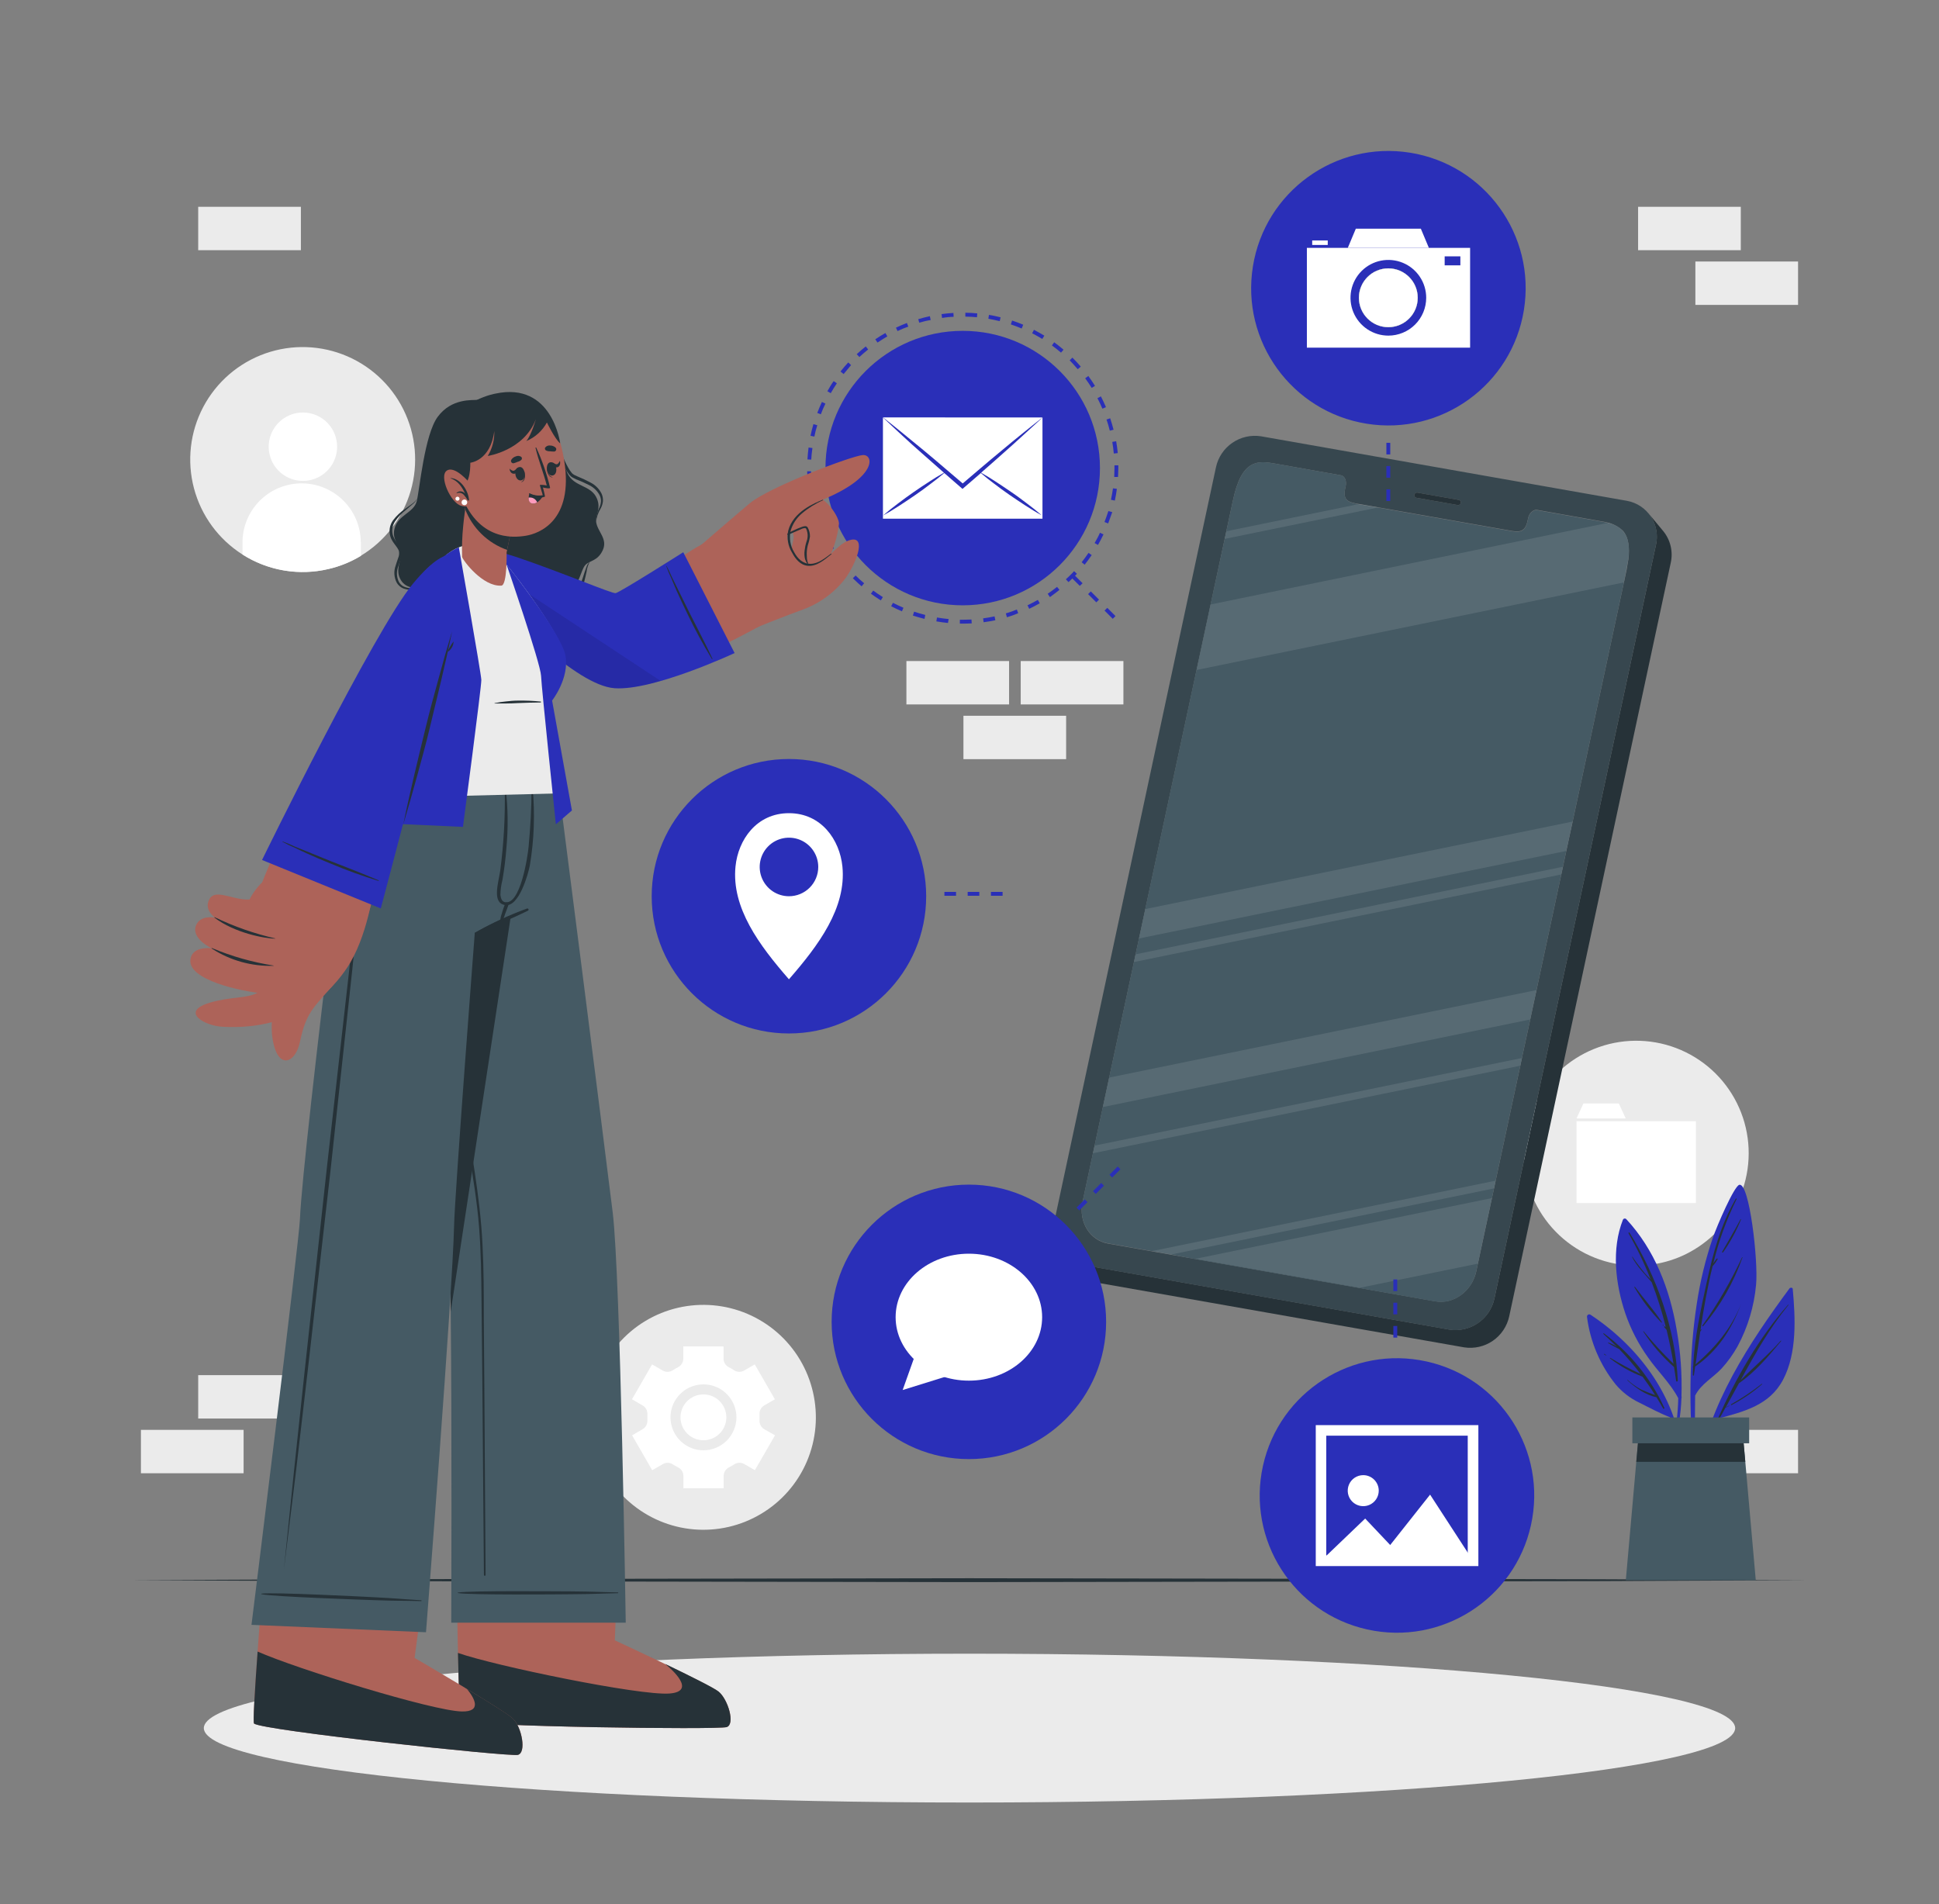<svg width="280" height="275" viewBox="0 0 280 275" fill="none" xmlns="http://www.w3.org/2000/svg">
<rect x="0" y="0" width="280" height="275" fill="#808080" stroke="none"/>
<path d="M43.45 198.587H28.621V204.853H43.45V198.587Z" fill="#EBEBEB"/>
<path d="M35.178 206.488H20.35V212.755H35.178V206.488Z" fill="#EBEBEB"/>
<path d="M162.225 95.463H147.396V101.729H162.225V95.463Z" fill="#EBEBEB"/>
<path d="M153.954 103.364H139.125V109.631H153.954V103.364Z" fill="#EBEBEB"/>
<path d="M145.717 95.463H130.889V101.729H145.717V95.463Z" fill="#EBEBEB"/>
<path d="M259.649 206.488H244.82V212.755H259.649V206.488Z" fill="#EBEBEB"/>
<path d="M251.378 29.864H236.549V36.131H251.378V29.864Z" fill="#EBEBEB"/>
<path d="M259.649 37.766H244.82V44.032H259.649V37.766Z" fill="#EBEBEB"/>
<path d="M43.45 29.864H28.621V36.131H43.45V29.864Z" fill="#EBEBEB"/>
<path d="M52.079 80.276C50.623 81.158 49.035 81.801 47.375 82.18C43.394 83.103 39.211 82.49 35.661 80.465C32.111 78.44 29.456 75.151 28.224 71.254C26.992 67.357 27.275 63.139 29.016 59.442C30.756 55.744 33.827 52.839 37.616 51.306C41.404 49.772 45.631 49.724 49.454 51.169C53.276 52.615 56.413 55.449 58.239 59.105C60.064 62.762 60.444 66.972 59.302 70.896C58.16 74.82 55.581 78.169 52.079 80.276Z" fill="#EBEBEB"/>
<path d="M48.679 64.573C48.666 65.549 48.365 66.5 47.812 67.306C47.259 68.111 46.48 68.734 45.573 69.097C44.666 69.46 43.672 69.545 42.716 69.342C41.76 69.14 40.886 68.659 40.204 67.959C39.522 67.26 39.063 66.374 38.884 65.414C38.705 64.453 38.816 63.462 39.201 62.564C39.586 61.666 40.228 60.903 41.047 60.37C41.866 59.837 42.824 59.56 43.801 59.572C44.45 59.579 45.091 59.714 45.688 59.97C46.284 60.225 46.824 60.596 47.278 61.06C47.731 61.525 48.087 62.074 48.328 62.677C48.569 63.279 48.688 63.924 48.679 64.573Z" fill="white"/>
<path d="M52.118 78.243V80.275C50.662 81.158 49.074 81.801 47.414 82.179C45.313 82.676 43.134 82.746 41.005 82.385C38.876 82.025 36.842 81.24 35.022 80.079V78.047C35.099 75.816 36.046 73.705 37.661 72.164C39.275 70.624 41.428 69.776 43.66 69.803C45.891 69.83 48.024 70.73 49.6 72.309C51.177 73.889 52.073 76.022 52.096 78.254L52.118 78.243Z" fill="white"/>
<path d="M244.646 180.454C243.188 181.336 241.598 181.979 239.936 182.358C235.955 183.278 231.772 182.663 228.224 180.636C224.675 178.609 222.022 175.319 220.792 171.422C219.562 167.525 219.847 163.307 221.589 159.611C223.332 155.914 226.403 153.01 230.192 151.479C233.981 149.947 238.208 149.9 242.03 151.347C245.851 152.794 248.987 155.629 250.811 159.286C252.636 162.943 253.014 167.153 251.871 171.076C250.728 175 248.148 178.348 244.646 180.454Z" fill="#EBEBEB"/>
<path d="M244.893 161.912H227.656V173.734H244.893V161.912Z" fill="white"/>
<path d="M233.766 159.354H228.653L227.656 161.521H234.763L233.766 159.354Z" fill="white"/>
<path d="M109.949 218.59C107.01 220.36 103.586 221.154 100.168 220.858C96.75 220.562 93.513 219.19 90.923 216.941C88.332 214.692 86.52 211.68 85.748 208.337C84.975 204.994 85.28 201.493 86.621 198.334C87.961 195.176 90.267 192.523 93.208 190.757C96.149 188.99 99.574 188.2 102.992 188.501C106.41 188.801 109.645 190.176 112.233 192.429C114.82 194.682 116.628 197.696 117.397 201.04C118.17 204.377 117.865 207.873 116.527 211.026C115.189 214.179 112.886 216.827 109.949 218.59Z" fill="#EBEBEB"/>
<path d="M110.352 206.388C110.132 206.257 109.953 206.068 109.833 205.842C109.714 205.616 109.659 205.361 109.675 205.106C109.675 204.966 109.675 204.82 109.675 204.68C109.675 204.54 109.675 204.389 109.675 204.249C109.658 203.993 109.713 203.738 109.833 203.512C109.952 203.286 110.132 203.097 110.352 202.966L111.898 202.076L108.991 197.036L107.446 197.926C107.223 198.053 106.969 198.116 106.713 198.107C106.457 198.098 106.209 198.018 105.995 197.876C105.755 197.718 105.507 197.574 105.251 197.445C105.022 197.33 104.829 197.154 104.694 196.936C104.559 196.719 104.486 196.469 104.483 196.213V194.438H98.671V196.213C98.669 196.468 98.597 196.718 98.463 196.936C98.329 197.153 98.137 197.329 97.909 197.445C97.651 197.574 97.4 197.718 97.159 197.876C96.945 198.018 96.697 198.098 96.441 198.107C96.184 198.116 95.931 198.053 95.708 197.926L94.162 197.036L91.262 202.076L92.813 202.972C93.032 203.102 93.21 203.29 93.329 203.516C93.447 203.741 93.501 203.995 93.485 204.249C93.485 204.389 93.485 204.534 93.485 204.68C93.485 204.826 93.485 204.966 93.485 205.106C93.501 205.361 93.446 205.616 93.327 205.842C93.207 206.068 93.028 206.257 92.807 206.388L91.278 207.278L94.179 212.318L95.725 211.428C95.947 211.301 96.199 211.238 96.454 211.247C96.71 211.256 96.957 211.336 97.17 211.478C97.413 211.636 97.666 211.78 97.926 211.91C98.154 212.025 98.346 212.201 98.48 212.418C98.614 212.636 98.686 212.886 98.687 213.141V214.917H104.5V213.136C104.503 212.88 104.575 212.63 104.711 212.412C104.846 212.195 105.039 212.019 105.267 211.904C105.525 211.774 105.776 211.63 106.018 211.473C106.231 211.331 106.48 211.251 106.736 211.242C106.992 211.233 107.245 211.296 107.468 211.422L109.008 212.313L111.915 207.273L110.352 206.388ZM101.583 209.44C100.641 209.44 99.721 209.161 98.938 208.638C98.155 208.115 97.545 207.371 97.185 206.501C96.825 205.632 96.73 204.675 96.914 203.751C97.098 202.828 97.551 201.98 98.217 201.314C98.882 200.648 99.731 200.195 100.654 200.011C101.577 199.828 102.534 199.922 103.404 200.282C104.274 200.643 105.017 201.253 105.54 202.035C106.063 202.818 106.343 203.738 106.343 204.68C106.341 205.942 105.839 207.152 104.947 208.044C104.054 208.936 102.844 209.438 101.583 209.44Z" fill="white"/>
<path d="M104.887 204.68C104.887 205.334 104.693 205.974 104.329 206.518C103.965 207.063 103.448 207.487 102.844 207.737C102.239 207.988 101.574 208.053 100.932 207.926C100.29 207.798 99.7 207.483 99.237 207.02C98.774 206.557 98.459 205.967 98.331 205.325C98.204 204.683 98.269 204.018 98.519 203.413C98.77 202.808 99.194 202.292 99.739 201.928C100.283 201.564 100.923 201.37 101.577 201.37C102.455 201.37 103.297 201.719 103.917 202.339C104.538 202.96 104.887 203.802 104.887 204.68Z" fill="white"/>
<path d="M140 260.304C201.064 260.304 250.566 255.493 250.566 249.558C250.566 243.623 201.064 238.812 140 238.812C78.936 238.812 29.434 243.623 29.434 249.558C29.434 255.493 78.936 260.304 140 260.304Z" fill="#EBEBEB"/>
<path d="M18.916 228.195L49.184 228.061L79.458 228.01L139.999 227.915L200.541 228.01L230.814 228.061L261.082 228.195L230.814 228.335L200.541 228.38L139.999 228.475L79.458 228.38L49.184 228.335L18.916 228.195Z" fill="#263238"/>
<path d="M258.424 186.043C252.662 193.844 246.664 202.899 245.191 212.688C245.191 212.834 245.415 212.884 245.449 212.733C246.11 210.062 246.962 207.442 247.997 204.893C251.783 203.851 255.501 202.995 257.489 199.237C259.522 195.373 259.259 190.333 258.878 186.122C258.85 185.92 258.542 185.92 258.424 186.043Z" fill="#2A2FB8"/>
<path d="M248.08 204.826C250.667 199.018 253.988 193.189 258.216 188.412C258.244 188.378 258.289 188.412 258.261 188.457C255.495 191.856 253.395 195.563 251.345 199.332C253.249 197.394 255.343 195.658 257.147 193.609C257.18 193.57 257.242 193.609 257.208 193.665C255.411 195.821 253.451 198.145 251.115 199.752C250.488 200.906 249.855 202.07 249.211 203.23C249.368 203.14 249.531 203.062 249.693 202.983C249.721 202.983 249.749 202.983 249.721 203.022C249.542 203.118 249.363 203.213 249.161 203.291C248.859 203.851 248.562 204.411 248.248 204.932C248.231 204.945 248.21 204.952 248.189 204.953C248.167 204.954 248.146 204.948 248.128 204.937C248.109 204.925 248.095 204.908 248.087 204.889C248.078 204.869 248.076 204.847 248.08 204.826Z" fill="#263238"/>
<path d="M249.978 202.798C251.526 201.929 253.005 200.942 254.402 199.847C254.436 199.819 254.492 199.847 254.453 199.903C253.102 201.071 251.622 202.08 250.04 202.91C250.025 202.918 250.008 202.92 249.991 202.916C249.975 202.911 249.961 202.9 249.953 202.885C249.945 202.87 249.943 202.853 249.948 202.836C249.953 202.82 249.964 202.806 249.978 202.798Z" fill="#263238"/>
<path d="M244.524 211.232C244.524 211.35 244.737 211.35 244.737 211.232C244.765 208.012 244.737 204.775 244.787 201.539C245.616 199.859 247.385 198.946 248.617 197.619C249.503 196.645 250.274 195.572 250.913 194.421C252.398 191.669 253.306 188.643 253.585 185.528C253.921 182.084 252.616 170.711 251.16 171.103C250.409 171.31 247.968 176.943 247.324 178.803C246.277 181.875 245.508 185.035 245.028 188.244C243.852 195.815 243.947 203.599 244.524 211.232Z" fill="#2A2FB8"/>
<path d="M244.502 197.327C244.675 193.251 245.594 189.135 246.456 185.181C247.38 180.919 248.467 176.91 250.656 173.107C250.664 173.092 250.678 173.081 250.694 173.077C250.711 173.072 250.728 173.074 250.743 173.082C250.758 173.09 250.769 173.104 250.774 173.12C250.778 173.137 250.776 173.154 250.768 173.169C249.31 176.125 248.184 179.233 247.408 182.437C247.554 182.207 247.733 181.989 247.884 181.771C247.946 181.687 248.086 181.771 248.03 181.855C247.832 182.199 247.601 182.523 247.341 182.823H247.313C246.557 185.87 246.019 188.983 245.555 192.091L245.655 191.974C245.658 191.97 245.66 191.968 245.664 191.965C245.667 191.963 245.671 191.962 245.675 191.961C245.679 191.96 245.683 191.96 245.687 191.961C245.69 191.962 245.694 191.963 245.697 191.965C245.701 191.968 245.704 191.97 245.706 191.974C245.708 191.977 245.71 191.981 245.71 191.985C245.711 191.988 245.711 191.993 245.71 191.996C245.71 192 245.708 192.004 245.706 192.007C245.65 192.108 245.583 192.215 245.521 192.315C245.286 193.895 245.067 195.468 244.855 197.025C247.655 194.628 250.057 191.8 251.412 188.311C250.091 191.929 248.002 195.143 244.787 197.339C244.726 197.759 244.67 198.179 244.608 198.599C244.608 198.683 244.457 198.66 244.457 198.599C244.457 198.229 244.457 197.854 244.491 197.479C244.48 197.469 244.471 197.457 244.465 197.443C244.46 197.429 244.458 197.415 244.459 197.4C244.46 197.386 244.464 197.371 244.472 197.359C244.479 197.346 244.49 197.335 244.502 197.327Z" fill="#263238"/>
<path d="M245.841 191.42C248.037 188.312 249.952 185.016 251.564 181.569C251.564 181.53 251.648 181.569 251.631 181.569C250.348 185.202 248.418 188.574 245.936 191.52C245.885 191.565 245.785 191.487 245.841 191.42Z" fill="#263238"/>
<path d="M248.68 180.779C249.565 179.205 250.506 177.677 251.34 176.069C251.34 176.025 251.424 176.069 251.407 176.109C250.723 177.783 249.853 179.376 248.815 180.857C248.803 180.873 248.786 180.883 248.767 180.887C248.749 180.891 248.729 180.887 248.713 180.878C248.696 180.868 248.684 180.853 248.678 180.835C248.672 180.816 248.673 180.797 248.68 180.779Z" fill="#263238"/>
<path d="M242.346 201.913C242.303 204.048 242.049 206.173 241.59 208.258L241.691 208.953C242.342 206.648 242.718 204.273 242.811 201.88C242.83 201.847 242.84 201.809 242.84 201.771C242.84 201.732 242.83 201.695 242.811 201.661C242.91 198.453 242.681 195.242 242.128 192.08C241.131 186.161 238.947 180.477 234.82 176.036C234.786 176.007 234.745 175.985 234.701 175.974C234.657 175.963 234.611 175.962 234.567 175.971C234.523 175.98 234.481 175.999 234.445 176.027C234.41 176.055 234.381 176.09 234.361 176.131C232.681 180.37 233.274 185.427 234.697 189.655C235.48 191.939 236.593 194.095 238.001 196.056C239.39 198.049 241.193 199.735 242.346 201.913Z" fill="#2A2FB8"/>
<path d="M235.307 178.002C239.227 184.358 241.943 191.89 242.279 199.394C242.279 199.529 242.06 199.562 242.038 199.422C241.948 198.75 241.847 198.084 241.735 197.417C240.034 195.915 238.54 194.192 237.295 192.293C237.289 192.286 237.287 192.277 237.289 192.268C237.291 192.259 237.296 192.251 237.303 192.246C237.31 192.241 237.32 192.239 237.329 192.24C237.338 192.242 237.345 192.247 237.351 192.254C238.693 193.903 240.133 195.47 241.663 196.947C241.383 195.267 241.052 193.654 240.66 192.047C240.554 191.924 240.453 191.801 240.347 191.683C240.24 191.565 240.391 191.487 240.464 191.565L240.559 191.672C240.009 189.465 239.324 187.294 238.51 185.17C237.519 183.983 236.404 182.958 235.676 181.525C235.674 181.521 235.673 181.518 235.673 181.514C235.672 181.51 235.673 181.506 235.674 181.503C235.675 181.499 235.677 181.496 235.679 181.493C235.681 181.49 235.684 181.487 235.687 181.485C235.691 181.484 235.694 181.482 235.698 181.482C235.702 181.482 235.706 181.482 235.709 181.483C235.713 181.484 235.716 181.486 235.719 181.488C235.722 181.49 235.725 181.493 235.727 181.497C236.291 182.327 236.896 183.129 237.541 183.899C237.804 184.201 238.101 184.459 238.364 184.778C237.46 182.47 236.388 180.232 235.155 178.081C235.152 178.062 235.155 178.043 235.164 178.026C235.172 178.009 235.186 177.995 235.203 177.987C235.219 177.978 235.239 177.975 235.257 177.978C235.276 177.98 235.293 177.989 235.307 178.002Z" fill="#263238"/>
<path d="M236.096 185.842C237.361 187.522 238.806 189.169 239.982 190.927C240.016 190.977 239.943 191.028 239.898 190.989C238.397 189.457 237.092 187.745 236.012 185.893C235.978 185.837 236.062 185.792 236.096 185.842Z" fill="#263238"/>
<path d="M240.157 191.324L240.213 191.374C240.252 191.413 240.213 191.469 240.157 191.436L240.101 191.38C240.061 191.341 240.123 191.285 240.157 191.324Z" fill="#263238"/>
<path d="M229.175 190.215C229.634 193.767 231.062 197.125 233.302 199.92C234.227 201.015 235.372 201.905 236.662 202.529C238.113 203.252 239.63 204.075 241.142 204.663C241.853 206.473 242.382 208.349 242.722 210.263C242.772 210.101 242.822 209.933 242.867 209.765C241.904 201.493 236.55 194.421 229.702 189.879C229.648 189.836 229.582 189.812 229.513 189.808C229.445 189.805 229.377 189.823 229.319 189.86C229.261 189.896 229.216 189.951 229.19 190.014C229.164 190.078 229.159 190.148 229.175 190.215Z" fill="#2A2FB8"/>
<path d="M231.537 192.64C231.493 192.595 231.537 192.511 231.61 192.55C235.373 195.347 238.373 199.044 240.335 203.302C240.385 203.414 240.229 203.515 240.167 203.403C239.848 202.843 239.523 202.283 239.193 201.768C237.63 201.477 236.152 200.373 234.993 199.332C234.959 199.304 234.993 199.259 235.037 199.287C235.636 199.83 236.3 200.297 237.014 200.676C237.663 200.971 238.327 201.232 239.002 201.46C238.442 200.541 237.815 199.662 237.188 198.805C235.499 198.162 233.916 197.271 232.489 196.162C232.445 196.129 232.489 196.056 232.534 196.089C233.947 196.945 235.405 197.722 236.902 198.419C235.946 197.162 234.916 195.963 233.817 194.829C233.285 194.549 232.747 194.269 232.232 193.967C232.187 193.939 232.232 193.866 232.265 193.883C232.692 194.035 233.1 194.236 233.481 194.482C232.859 193.877 232.221 193.261 231.537 192.64Z" fill="#263238"/>
<path d="M231.684 195.518C231.777 195.572 231.865 195.634 231.948 195.703C231.976 195.703 231.948 195.759 231.92 195.748C231.822 195.703 231.729 195.651 231.64 195.591C231.595 195.563 231.64 195.484 231.684 195.518Z" fill="#263238"/>
<path d="M253.541 228.195H234.775L236.287 211.104L236.623 207.335H251.693L252.029 211.104L253.541 228.195Z" fill="#455A64"/>
<path d="M252.029 211.104H236.287L236.623 207.335H251.693L252.029 211.104Z" fill="#263238"/>
<path d="M252.588 204.697H235.721V208.427H252.588V204.697Z" fill="#455A64"/>
<path d="M241.261 81.284L217.937 190.092C217.628 191.53 216.781 192.796 215.569 193.629C214.357 194.462 212.872 194.799 211.418 194.572L158.577 185.259C157.371 185.048 156.279 184.415 155.497 183.473L153.363 180.902C154.144 181.845 155.237 182.476 156.443 182.683L209.279 192.002C210.732 192.229 212.218 191.891 213.43 191.058C214.642 190.225 215.489 188.96 215.798 187.522L239.122 78.714C239.302 77.914 239.297 77.084 239.107 76.286C238.918 75.488 238.55 74.744 238.03 74.11L240.169 76.686C240.689 77.319 241.058 78.062 241.247 78.859C241.436 79.656 241.441 80.485 241.261 81.284Z" fill="#263238"/>
<path d="M234.938 72.324L182.102 63.006C180.649 62.779 179.165 63.116 177.954 63.949C176.742 64.782 175.896 66.048 175.589 67.486L152.265 176.316C152.101 177.011 152.081 177.731 152.205 178.434C152.328 179.137 152.594 179.807 152.984 180.404C153.375 181.001 153.883 181.513 154.478 181.907C155.072 182.302 155.741 182.572 156.443 182.7L209.279 192.018C210.732 192.246 212.217 191.908 213.429 191.075C214.641 190.242 215.488 188.977 215.797 187.538L239.121 78.714C239.286 78.018 239.308 77.296 239.184 76.592C239.061 75.888 238.796 75.217 238.404 74.619C238.013 74.021 237.503 73.509 236.907 73.114C236.311 72.72 235.641 72.451 234.938 72.324ZM204.233 71.445C204.255 71.348 204.312 71.262 204.394 71.206C204.477 71.15 204.577 71.127 204.675 71.142L210.651 72.195C210.699 72.203 210.746 72.221 210.787 72.248C210.829 72.274 210.864 72.309 210.891 72.35C210.919 72.391 210.937 72.437 210.946 72.486C210.955 72.534 210.953 72.584 210.942 72.632C210.92 72.73 210.862 72.817 210.778 72.873C210.695 72.929 210.593 72.951 210.494 72.934L204.519 71.882C204.47 71.873 204.425 71.855 204.384 71.828C204.343 71.801 204.308 71.766 204.281 71.725C204.255 71.684 204.237 71.638 204.228 71.59C204.22 71.542 204.222 71.492 204.233 71.445ZM235.201 80.27C235.201 80.382 235.201 80.5 234.899 82.247L234.507 84.078L227.098 118.642L226.185 122.881L225.698 125.171L225.457 126.291L221.879 142.99L220.971 147.235L219.773 152.802L219.538 153.922L215.976 170.526L215.741 171.646L215.439 173.046L213.411 182.51L213.182 183.585C212.566 186.452 209.928 188.39 207.274 187.925L160.004 179.592C157.355 179.122 155.709 176.428 156.325 173.566L178.047 72.24C178.68 69.272 179.559 67.844 180.623 67.2C181.687 66.556 182.863 66.724 184.151 66.954L193.627 68.634C194.187 68.734 194.489 69.44 194.321 70.213L194.248 70.549C193.862 72.369 194.853 72.542 196.287 72.789L199.087 73.276L217.987 76.608C219.213 76.826 220.227 76.994 220.591 75.18L220.663 74.844C220.707 74.612 220.8 74.391 220.936 74.198C221.072 74.005 221.249 73.843 221.453 73.724C221.613 73.64 221.795 73.608 221.974 73.634L231.438 75.314C232.53 75.465 233.552 75.939 234.372 76.675C234.977 77.358 235.313 78.434 235.201 80.27Z" fill="#37474F"/>
<path d="M210.941 72.632C210.92 72.73 210.861 72.816 210.778 72.873C210.694 72.929 210.593 72.951 210.493 72.934L204.518 71.882C204.47 71.873 204.424 71.855 204.383 71.828C204.343 71.801 204.308 71.766 204.281 71.725C204.254 71.684 204.236 71.638 204.228 71.59C204.22 71.542 204.221 71.492 204.233 71.445C204.254 71.347 204.312 71.262 204.394 71.206C204.476 71.15 204.577 71.127 204.675 71.142L210.65 72.195C210.699 72.203 210.745 72.221 210.787 72.248C210.828 72.274 210.864 72.309 210.891 72.35C210.918 72.391 210.937 72.437 210.946 72.486C210.954 72.534 210.953 72.584 210.941 72.632Z" fill="#263238"/>
<path d="M235.2 80.081C235.2 80.383 235.167 80.495 235.156 80.641L234.495 84.101L227.086 118.664L226.173 122.904L225.686 125.194L225.445 126.314L221.867 143.013L220.96 147.258L219.761 152.824L219.526 153.944L215.964 170.548L215.729 171.668L215.427 173.068L213.4 182.533L213.17 183.608C212.554 186.475 209.916 188.412 207.268 187.948L196.353 186.021L172.615 181.838L169.12 181.166L166.32 180.679L160.004 179.559C157.355 179.089 155.708 176.395 156.324 173.528L157.82 166.539L158.06 165.419L159.253 159.847L160.16 155.624L163.739 138.931L163.974 137.811L164.467 135.52L165.374 131.276L172.783 96.718L174.81 87.26L176.848 77.841L177.084 76.721L178.047 72.24C178.685 69.278 179.564 67.844 180.623 67.201C181.681 66.556 182.863 66.725 184.151 66.954L193.626 68.634C194.186 68.735 194.488 69.441 194.32 70.213L194.248 70.549C193.861 72.364 194.852 72.543 196.073 72.789L196.286 72.829L199.086 73.316L217.986 76.648C219.218 76.866 220.226 77.04 220.596 75.22L220.668 74.884C220.71 74.651 220.801 74.431 220.937 74.237C221.072 74.044 221.248 73.882 221.452 73.764C221.612 73.679 221.795 73.648 221.973 73.674L231.437 75.354C231.751 75.41 232.048 75.477 232.339 75.556C232.937 75.701 233.498 75.97 233.985 76.345C234.198 76.53 234.248 76.581 234.304 76.636C234.976 77.359 235.312 78.434 235.2 80.081Z" fill="#455A64"/>
<g opacity="0.1">
<path d="M199.07 73.27L176.85 77.823L177.085 76.72L196.287 72.783L199.07 73.27Z" fill="white"/>
<path d="M232.323 75.482C232.921 75.628 233.482 75.897 233.969 76.272C234.182 76.457 234.233 76.507 234.289 76.563C234.977 77.358 235.313 78.434 235.213 80.086C235.213 80.388 235.179 80.5 235.168 80.646L234.507 84.106L172.795 96.751L174.822 87.293L232.323 75.482Z" fill="white"/>
<path d="M227.098 118.642L226.185 122.881L164.479 135.526L165.386 131.281L227.098 118.642Z" fill="white"/>
<path d="M225.697 125.171L225.456 126.28L163.75 138.93L163.985 137.816L225.697 125.171Z" fill="white"/>
<path d="M219.773 152.79L219.538 153.899L157.826 166.544L158.067 165.44L219.773 152.79Z" fill="white"/>
<path d="M221.879 142.979L220.966 147.223L159.26 159.868L160.173 155.618L221.879 142.979Z" fill="white"/>
<path d="M215.978 170.503L215.743 171.617L169.117 181.165L166.328 180.678L215.978 170.503Z" fill="white"/>
<path d="M215.439 173.018L213.412 182.482L196.365 185.97L172.627 181.787L215.439 173.018Z" fill="white"/>
</g>
<path d="M220.06 44.763C221.795 33.956 214.441 23.788 203.634 22.053C192.827 20.319 182.659 27.673 180.924 38.48C179.19 49.287 186.544 59.454 197.351 61.189C208.158 62.924 218.325 55.57 220.06 44.763Z" fill="#2A2FB8"/>
<path d="M200.479 47.247C202.824 47.247 204.724 45.347 204.724 43.003C204.724 40.658 202.824 38.758 200.479 38.758C198.135 38.758 196.234 40.658 196.234 43.003C196.234 45.347 198.135 47.247 200.479 47.247Z" fill="white"/>
<path d="M188.719 35.795V50.204H212.289V35.795H188.719ZM200.479 48.468C199.398 48.467 198.342 48.145 197.444 47.544C196.546 46.943 195.846 46.089 195.433 45.09C195.02 44.091 194.913 42.992 195.124 41.932C195.336 40.873 195.857 39.899 196.622 39.135C197.386 38.372 198.36 37.852 199.42 37.641C200.48 37.431 201.579 37.539 202.577 37.953C203.576 38.367 204.429 39.068 205.029 39.966C205.63 40.865 205.95 41.921 205.95 43.002C205.95 43.72 205.808 44.431 205.533 45.095C205.258 45.758 204.855 46.361 204.347 46.869C203.839 47.377 203.236 47.779 202.572 48.053C201.908 48.328 201.197 48.468 200.479 48.468ZM210.884 38.321H208.616V37.016H210.884V38.321Z" fill="white"/>
<path d="M206.337 35.795H194.627L195.786 33.028H205.177L206.337 35.795Z" fill="white"/>
<path d="M200.479 47.247C202.824 47.247 204.724 45.347 204.724 43.003C204.724 40.658 202.824 38.758 200.479 38.758C198.135 38.758 196.234 40.658 196.234 43.003C196.234 45.347 198.135 47.247 200.479 47.247Z" fill="#455A64"/>
<path d="M200.479 47.247C202.824 47.247 204.724 45.347 204.724 43.003C204.724 40.658 202.824 38.758 200.479 38.758C198.135 38.758 196.234 40.658 196.234 43.003C196.234 45.347 198.135 47.247 200.479 47.247Z" fill="white"/>
<path d="M191.732 34.726H189.486V35.375H191.732V34.726Z" fill="white"/>
<path d="M139.02 87.415C149.965 87.415 158.838 78.542 158.838 67.597C158.838 56.651 149.965 47.778 139.02 47.778C128.074 47.778 119.201 56.651 119.201 67.597C119.201 78.542 128.074 87.415 139.02 87.415Z" fill="#2A2FB8"/>
<path d="M139.02 90.058H138.606V89.498C139.166 89.498 139.726 89.487 140.286 89.465L140.319 90.025C139.894 90.047 139.44 90.058 139.02 90.058ZM136.892 89.963C136.332 89.907 135.772 89.829 135.212 89.734L135.307 89.174C135.867 89.269 136.427 89.347 136.987 89.397L136.892 89.963ZM142.039 89.857L141.966 89.297C142.526 89.224 143.086 89.129 143.618 89.011L143.735 89.571C143.181 89.683 142.61 89.784 142.039 89.857ZM133.504 89.375C132.944 89.235 132.384 89.073 131.824 88.894L132.003 88.334C132.53 88.513 133.073 88.669 133.611 88.804L133.504 89.375ZM145.404 89.14L145.247 88.58C145.779 88.423 146.311 88.244 146.832 88.02L147.034 88.546C146.496 88.793 145.947 88.978 145.404 89.14ZM130.245 88.283C129.719 88.059 129.198 87.813 128.688 87.549L128.946 87.057C129.439 87.309 129.954 87.549 130.463 87.768L130.245 88.283ZM148.619 87.913L148.378 87.409C148.882 87.169 149.38 86.911 149.867 86.631L150.142 87.118C149.649 87.404 149.134 87.673 148.619 87.919V87.913ZM127.193 86.704C126.711 86.401 126.23 86.077 125.765 85.741L126.095 85.287C126.549 85.618 127.019 85.937 127.49 86.228L127.193 86.704ZM151.603 86.211L151.29 85.746C151.749 85.433 152.203 85.102 152.645 84.749L152.992 85.186C152.539 85.55 152.074 85.892 151.603 86.239V86.211ZM124.421 84.671C123.984 84.302 123.564 83.909 123.155 83.506L123.553 83.109C123.945 83.501 124.359 83.887 124.785 84.229L124.421 84.671ZM154.297 84.066L153.916 83.657C154.118 83.473 154.314 83.282 154.51 83.097C154.706 82.913 154.907 82.689 155.103 82.481L155.512 82.862C155.316 83.075 155.115 83.282 154.902 83.495C154.689 83.708 154.504 83.876 154.297 84.066ZM121.985 82.246C121.61 81.809 121.251 81.362 120.91 80.897L121.363 80.566C121.694 81.014 122.047 81.457 122.411 81.882L121.985 82.246ZM156.632 81.546L156.195 81.194C156.543 80.757 156.873 80.303 157.187 79.844L157.646 80.157C157.327 80.639 156.985 81.093 156.632 81.546ZM119.947 79.474C119.644 78.987 119.353 78.489 119.09 77.979L119.588 77.722C119.846 78.214 120.148 78.707 120.423 79.177L119.947 79.474ZM158.553 78.696L158.066 78.421C158.346 77.934 158.626 77.436 158.839 76.932L159.348 77.173C159.102 77.688 158.839 78.203 158.553 78.696ZM118.356 76.422C118.132 75.901 117.925 75.358 117.74 74.815L118.272 74.636C118.451 75.168 118.653 75.694 118.871 76.204L118.356 76.422ZM160.02 75.588L159.494 75.386C159.695 74.871 159.875 74.334 160.054 73.802L160.614 73.958C160.407 74.507 160.222 75.039 160.02 75.599V75.588ZM117.253 73.169C117.113 72.609 116.99 72.049 116.889 71.489L117.449 71.394C117.544 71.954 117.662 72.513 117.802 73.034L117.253 73.169ZM160.989 72.29L160.429 72.172C160.547 71.612 160.642 71.052 160.72 70.52L161.28 70.593C161.207 71.158 161.112 71.73 160.989 72.29ZM116.659 69.781C116.603 69.221 116.57 68.661 116.559 68.061H117.119C117.119 68.621 117.163 69.181 117.219 69.742L116.659 69.781ZM161.459 68.879H160.899C160.899 68.459 160.933 68.045 160.933 67.625V67.199H161.493V67.636C161.482 68.022 161.471 68.454 161.448 68.879H161.459ZM117.158 66.376L116.598 66.342C116.631 65.782 116.687 65.222 116.76 64.629L117.32 64.701C117.231 65.256 117.18 65.816 117.147 66.376H117.158ZM160.838 65.497C160.787 64.937 160.715 64.377 160.619 63.817L161.179 63.721C161.28 64.281 161.353 64.841 161.409 65.43L160.838 65.497ZM117.6 63.05L117.04 62.932C117.158 62.372 117.298 61.812 117.46 61.252L118.02 61.409C117.841 61.958 117.701 62.506 117.6 63.05ZM160.261 62.193C160.127 61.633 159.964 61.112 159.785 60.586L160.317 60.406C160.502 60.966 160.664 61.526 160.804 62.058L160.261 62.193ZM118.541 59.835L118.015 59.633C118.222 59.102 118.446 58.569 118.687 58.049L119.196 58.289C118.944 58.799 118.72 59.314 118.53 59.835H118.541ZM159.191 59.017C158.973 58.508 158.732 57.993 158.475 57.5L158.973 57.242C159.236 57.752 159.483 58.273 159.707 58.799L159.191 59.017ZM119.963 56.778L119.476 56.503C119.756 56.005 120.036 55.512 120.383 55.041L120.848 55.349C120.523 55.837 120.227 56.313 119.952 56.8L119.963 56.778ZM157.646 56.016C157.349 55.545 157.035 55.075 156.705 54.627L157.159 54.297C157.495 54.756 157.819 55.237 158.122 55.725L157.646 56.016ZM121.806 54L121.369 53.653C121.722 53.205 122.097 52.762 122.489 52.342L122.898 52.723C122.534 53.154 122.17 53.586 121.823 54.022L121.806 54ZM155.63 53.317C155.266 52.891 154.885 52.477 154.51 52.085L154.465 52.04L154.857 51.642L154.907 51.693C155.305 52.09 155.703 52.516 156.072 52.947L155.63 53.317ZM124.096 51.558L123.715 51.15C124.135 50.758 124.578 50.377 125.02 50.029L125.367 50.466C124.936 50.808 124.511 51.178 124.096 51.558ZM153.216 50.925C152.796 50.562 152.348 50.214 151.9 49.884L152.231 49.43C152.69 49.766 153.149 50.125 153.58 50.5L153.216 50.925ZM126.711 49.464L126.392 48.999C126.868 48.68 127.355 48.372 127.854 48.092L128.134 48.574C127.68 48.853 127.182 49.15 126.723 49.464H126.711ZM150.511 48.949C150.035 48.657 149.543 48.389 149.05 48.126L149.307 47.627C149.817 47.885 150.315 48.187 150.808 48.473L150.511 48.949ZM129.618 47.829L129.377 47.319C129.898 47.073 130.43 46.849 130.962 46.642L131.163 47.168C130.654 47.336 130.133 47.56 129.629 47.801L129.618 47.829ZM147.538 47.442C147.028 47.224 146.496 47.022 145.97 46.849L146.149 46.289C146.709 46.468 147.23 46.675 147.756 46.894L147.538 47.442ZM132.754 46.625L132.597 46.093C133.157 45.925 133.717 45.785 134.277 45.661L134.395 46.221C133.84 46.3 133.28 46.44 132.759 46.597L132.754 46.625ZM144.363 46.378C143.803 46.244 143.243 46.126 142.722 46.031L142.811 45.471C143.371 45.566 143.931 45.684 144.491 45.824L144.363 46.378ZM136.041 45.919L135.963 45.359C136.523 45.286 137.083 45.225 137.676 45.191L137.71 45.751C137.155 45.762 136.595 45.818 136.041 45.919ZM141.081 45.813C140.521 45.762 139.961 45.729 139.401 45.723V45.163C139.961 45.163 140.555 45.202 141.12 45.258L141.081 45.813Z" fill="#2A2FB8"/>
<path d="M150.539 60.289C149.548 61.057 148.579 61.858 147.593 62.642C146.608 63.425 145.645 64.232 144.676 65.038C143.589 65.934 142.514 66.841 141.439 67.754C140.627 68.432 139.821 69.126 139.02 69.815C138.219 69.126 137.407 68.443 136.601 67.754C135.531 66.83 134.45 65.923 133.375 65.027C132.401 64.221 131.426 63.425 130.446 62.63C129.466 61.835 128.503 61.045 127.512 60.278L150.539 60.289Z" fill="white"/>
<path d="M150.538 60.289V74.905H127.5V60.289C128.43 61.185 129.376 62.036 130.3 62.91C131.224 63.783 132.193 64.629 133.139 65.469C134.086 66.309 135.133 67.239 136.13 68.107L136.225 68.185L136.314 68.258L136.13 68.37C135.48 68.734 134.853 69.126 134.237 69.529C133.458 70.022 132.697 70.543 131.93 71.069C131.162 71.596 130.434 72.139 129.69 72.699C128.945 73.259 128.234 73.819 127.528 74.435C128.346 73.992 129.13 73.505 129.908 73.001C130.686 72.497 131.442 71.987 132.198 71.467C132.954 70.946 133.71 70.397 134.438 69.832C135.043 69.383 135.631 68.919 136.214 68.426L136.354 68.308C137.188 69.042 138.034 69.764 138.862 70.492L138.991 70.604L139.12 70.492C139.96 69.764 140.8 69.031 141.64 68.314L141.774 68.426C142.334 68.919 142.939 69.383 143.538 69.832C144.272 70.391 145.022 70.951 145.778 71.467C146.534 71.982 147.296 72.503 148.074 73.001C148.853 73.499 149.637 73.992 150.454 74.435C149.754 73.824 149.026 73.253 148.287 72.699C147.548 72.144 146.809 71.579 146.047 71.069C145.286 70.559 144.524 70.022 143.746 69.529C143.13 69.126 142.502 68.734 141.853 68.37C141.798 68.332 141.74 68.298 141.679 68.269L141.769 68.191C141.802 68.191 141.825 68.129 141.853 68.107C142.855 67.239 143.846 66.359 144.838 65.475C145.829 64.59 146.742 63.795 147.688 62.91C148.634 62.025 149.609 61.185 150.538 60.289Z" fill="white"/>
<path d="M221.079 220.243C223.442 209.556 216.694 198.976 206.007 196.613C195.32 194.249 184.74 200.997 182.377 211.684C180.014 222.371 186.761 232.951 197.449 235.315C208.136 237.678 218.715 230.93 221.079 220.243Z" fill="#2A2FB8"/>
<path d="M213.483 226.161H190.002V205.805H213.483V226.161ZM191.52 224.637H211.948V207.328H191.52V224.637Z" fill="white"/>
<path d="M190.764 225.4L197.136 219.296L202.91 225.4H190.764Z" fill="white"/>
<path d="M198.945 225.4L206.511 215.841L212.721 225.4H198.945Z" fill="white"/>
<path d="M199.097 215.269C199.097 215.712 198.966 216.145 198.72 216.514C198.474 216.882 198.124 217.169 197.714 217.339C197.305 217.508 196.855 217.553 196.42 217.466C195.986 217.38 195.587 217.166 195.273 216.853C194.96 216.54 194.747 216.141 194.66 215.706C194.574 215.272 194.618 214.821 194.788 214.412C194.957 214.003 195.244 213.653 195.613 213.407C195.981 213.161 196.414 213.029 196.857 213.029C197.451 213.029 198.021 213.265 198.441 213.685C198.861 214.105 199.097 214.675 199.097 215.269Z" fill="white"/>
<path d="M139.91 210.711C150.856 210.711 159.729 201.838 159.729 190.893C159.729 179.947 150.856 171.074 139.91 171.074C128.965 171.074 120.092 179.947 120.092 190.893C120.092 201.838 128.965 210.711 139.91 210.711Z" fill="#2A2FB8"/>
<path d="M139.91 199.382C145.753 199.382 150.489 195.278 150.489 190.215C150.489 185.152 145.753 181.048 139.91 181.048C134.068 181.048 129.332 185.152 129.332 190.215C129.332 195.278 134.068 199.382 139.91 199.382Z" fill="white"/>
<path d="M132.244 195.406L130.346 200.737L137.071 198.643L132.244 195.406Z" fill="white"/>
<path d="M113.926 149.245C124.871 149.245 133.744 140.372 133.744 129.427C133.744 118.481 124.871 109.608 113.926 109.608C102.98 109.608 94.107 118.481 94.107 129.427C94.107 140.372 102.98 149.245 113.926 149.245Z" fill="#2A2FB8"/>
<path d="M121.648 125.137C121.262 121.279 118.602 117.432 113.926 117.432C109.25 117.432 106.59 121.279 106.209 125.137C105.615 131.101 109.636 136.5 113.926 141.422C118.215 136.5 122.236 131.101 121.648 125.137ZM113.926 129.427C113.09 129.426 112.273 129.177 111.578 128.712C110.884 128.246 110.343 127.586 110.024 126.813C109.704 126.04 109.621 125.19 109.785 124.371C109.949 123.551 110.352 122.798 110.944 122.207C111.535 121.616 112.288 121.214 113.108 121.052C113.928 120.889 114.778 120.973 115.551 121.293C116.323 121.613 116.983 122.155 117.447 122.85C117.911 123.546 118.159 124.363 118.159 125.199C118.159 125.755 118.05 126.305 117.837 126.818C117.624 127.331 117.312 127.798 116.919 128.19C116.526 128.583 116.059 128.894 115.545 129.107C115.032 129.319 114.481 129.428 113.926 129.427Z" fill="white"/>
<path d="M200.759 72.346H200.199V70.666H200.759V72.346ZM200.759 68.986H200.199V67.306H200.759V68.986ZM200.759 65.626H200.199V63.946H200.759V65.626Z" fill="#2A2FB8"/>
<path d="M160.686 89.364L159.499 88.177L159.896 87.78L161.083 88.967L160.686 89.364ZM158.311 86.984L157.124 85.797L157.516 85.405L158.703 86.592L158.311 86.984ZM155.931 84.61L154.744 83.44L155.142 83.042L156.329 84.229L155.931 84.61Z" fill="#2A2FB8"/>
<path d="M144.777 129.36H143.097V128.8H144.777V129.36ZM141.417 129.36H139.737V128.8H141.417V129.36ZM138.057 129.36H136.377V128.8H138.057V129.36Z" fill="#2A2FB8"/>
<path d="M155.853 174.793L155.455 174.395L156.642 173.208L157.04 173.605L155.853 174.793ZM158.227 172.418L157.829 172.021L159.022 170.833L159.414 171.231L158.227 172.418ZM160.601 170.044L160.209 169.646L161.397 168.459L161.794 168.857L160.601 170.044Z" fill="#2A2FB8"/>
<path d="M201.767 193.166H201.207V191.486H201.767V193.166ZM201.767 189.806H201.207V188.126H201.767V189.806ZM201.767 186.446H201.207V184.766H201.767V186.446Z" fill="#2A2FB8"/>
<path d="M104.938 249.407C103.683 249.816 67.933 249.351 66.584 248.466C66.068 248.141 65.772 213.32 65.772 213.32L89.683 213.561L88.782 236.88C88.782 236.88 102.384 243.174 103.767 244.305C105.151 245.436 106.192 249.009 104.938 249.407Z" fill="#AD6359"/>
<path d="M94.196 239.299C94.101 239.271 94.056 239.249 94.051 239.221L94.196 239.299Z" fill="#2A2FB8"/>
<path d="M104.937 249.413C103.683 249.811 67.938 249.351 66.588 248.467C66.409 248.355 66.258 244.155 66.129 238.7C71.365 240.554 92.359 244.899 96.688 244.563C100.608 244.255 97.058 241.119 96.055 240.291C99.538 241.971 103.1 243.735 103.767 244.278C105.139 245.403 106.191 249.01 104.937 249.413Z" fill="#263238"/>
<path d="M58.43 110.32C58.43 110.32 63.8 170.728 64.674 175.336C64.875 176.389 65.004 182.096 65.082 189.437C65.273 205.448 65.161 234.332 65.161 234.332H90.361C90.361 234.332 89.599 184.313 88.479 175.107C87.359 165.9 80.247 110.32 80.247 110.32H58.43Z" fill="#455A64"/>
<path d="M89.224 229.964C85.304 229.88 86.424 229.852 82.504 229.813C80.577 229.813 67.944 229.684 66.135 229.981C66.124 229.981 66.115 229.985 66.107 229.992C66.1 230 66.096 230.01 66.096 230.02C66.096 230.031 66.1 230.041 66.107 230.048C66.115 230.055 66.124 230.059 66.135 230.059C67.933 230.356 80.577 230.25 82.504 230.227C86.424 230.194 85.304 230.16 89.224 230.076C89.239 230.076 89.253 230.07 89.263 230.06C89.274 230.049 89.28 230.035 89.28 230.02C89.28 230.005 89.274 229.991 89.263 229.981C89.253 229.97 89.239 229.964 89.224 229.964Z" fill="#263238"/>
<path d="M69.949 201.359L69.865 190.399C69.865 186.855 69.865 183.315 69.675 179.759C69.339 172.597 67.883 165.558 66.875 158.479C65.867 151.401 64.976 144.289 64.198 137.199C63.319 129.214 62.546 121.223 61.728 113.231C61.728 113.175 61.639 113.175 61.639 113.231C62.826 127.5 64.153 141.791 66.119 155.943C66.606 159.471 67.149 162.987 67.726 166.504C68.303 170.021 68.902 173.616 69.182 177.211C69.462 180.807 69.501 184.267 69.535 187.795C69.572 191.447 69.609 195.1 69.647 198.755C69.725 206.869 69.803 219.357 69.882 227.471C69.888 227.499 69.903 227.524 69.925 227.541C69.947 227.559 69.974 227.569 70.002 227.569C70.03 227.569 70.058 227.559 70.08 227.541C70.102 227.524 70.117 227.499 70.123 227.471C70.061 220.203 69.999 208.594 69.949 201.359Z" fill="#263238"/>
<path d="M53.121 110.32C53.121 110.32 63.8 170.728 64.674 175.336C64.876 176.389 65.004 182.096 65.083 189.437L77.1 110.32H53.121Z" fill="#263238"/>
<path d="M74.771 253.422C73.483 253.708 37.934 249.905 36.691 248.897C36.204 248.522 39.166 213.83 39.166 213.83L62.949 216.305L59.869 239.416C59.869 239.416 72.8 246.96 74.082 248.208C75.364 249.457 76.053 253.12 74.771 253.422Z" fill="#AD6359"/>
<path d="M65.021 242.357C64.926 242.318 64.881 242.29 64.881 242.262L65.021 242.357Z" fill="#2A2FB8"/>
<path d="M74.771 253.428C73.477 253.714 37.928 249.906 36.691 248.903C36.517 248.763 36.781 244.255 37.2 238.504C42.761 240.974 62.44 247.072 66.69 247.156C69.63 247.218 68.538 245.258 67.429 243.902C70.52 245.767 73.516 247.632 74.099 248.209C75.337 249.452 76.053 253.12 74.771 253.428Z" fill="#263238"/>
<path d="M61.516 235.716L36.316 234.646C36.316 234.646 43.188 179.402 43.316 176.003C43.507 170.963 45.926 150.12 47.959 133.252C47.959 133.252 44.106 124.119 51.319 110.32H80.248C80.248 110.32 78.311 123.452 74.99 131.774C72.761 132.555 70.609 133.539 68.561 134.714C68.561 134.714 65.677 172.324 65.571 177.016C65.38 186.29 61.516 235.716 61.516 235.716Z" fill="#455A64"/>
<path d="M60.843 231.101C56.923 230.854 58.043 230.871 54.123 230.664C52.197 230.563 39.563 229.919 37.76 230.138C37.751 230.141 37.744 230.147 37.739 230.154C37.733 230.162 37.73 230.171 37.73 230.18C37.73 230.189 37.733 230.198 37.739 230.205C37.744 230.213 37.751 230.218 37.76 230.222C39.546 230.591 52.185 231.017 54.106 231.084C58.026 231.213 56.906 231.129 60.826 231.218C60.84 231.217 60.852 231.211 60.861 231.201C60.871 231.192 60.877 231.179 60.879 231.166C60.881 231.153 60.879 231.139 60.872 231.127C60.865 231.116 60.855 231.106 60.843 231.101Z" fill="#263238"/>
<path d="M76.108 131.202C73.502 132.15 70.983 133.325 68.582 134.713C68.566 134.724 68.554 134.741 68.548 134.76C68.543 134.779 68.544 134.799 68.552 134.817C68.56 134.835 68.574 134.85 68.592 134.858C68.61 134.867 68.63 134.869 68.649 134.865C71.186 133.778 73.773 132.731 76.248 131.505C76.283 131.483 76.308 131.449 76.32 131.41C76.332 131.371 76.329 131.329 76.311 131.292C76.294 131.255 76.264 131.225 76.227 131.209C76.189 131.192 76.147 131.19 76.108 131.202Z" fill="#263238"/>
<path d="M76.915 113.797C76.915 113.708 76.758 113.691 76.758 113.797C76.758 116.81 76.585 119.459 76.333 122.276C76.215 123.58 75.162 130.804 72.894 130.278C72.519 130.188 72.334 129.819 72.261 129.242C72.274 128.495 72.375 127.753 72.564 127.03C72.816 125.518 73.017 124 73.124 122.472C73.391 119.63 73.361 116.767 73.034 113.932C73.034 113.912 73.026 113.894 73.013 113.88C72.999 113.867 72.981 113.859 72.961 113.859C72.942 113.859 72.924 113.867 72.91 113.88C72.896 113.894 72.889 113.912 72.889 113.932C72.966 117.87 72.749 121.808 72.239 125.714C71.953 127.596 71.007 130.424 72.973 130.709C74.938 130.995 76.265 126.268 76.512 124.975C77.13 121.282 77.266 117.525 76.915 113.797Z" fill="#263238"/>
<path d="M72.957 130.48C72.755 130.967 72.585 131.466 72.447 131.975C72.302 132.369 72.23 132.787 72.235 133.207C72.235 133.286 72.352 133.291 72.391 133.241C72.629 132.871 72.806 132.467 72.918 132.042C73.091 131.578 73.276 131.118 73.433 130.654C73.456 130.59 73.453 130.521 73.425 130.46C73.396 130.399 73.345 130.352 73.282 130.329C73.219 130.306 73.149 130.309 73.088 130.337C73.027 130.365 72.98 130.417 72.957 130.48Z" fill="#263238"/>
<path d="M40.996 226.66L42.474 212.24L44.014 197.809L47.167 168.946L50.426 140.101L50.835 136.494L51.031 134.702L51.076 134.254C51.074 134.119 51.051 133.985 51.009 133.857L50.768 132.983C50.455 131.795 50.243 130.583 50.135 129.36C50.033 128.147 50.02 126.929 50.096 125.714C50.398 120.848 51.927 116.161 53.91 111.765C52.946 113.982 52.141 116.265 51.502 118.597C50.876 120.926 50.5 123.316 50.382 125.725C50.318 126.928 50.344 128.133 50.46 129.332C50.582 130.526 50.803 131.708 51.121 132.865L51.373 133.739C51.425 133.898 51.453 134.064 51.457 134.232L51.412 134.691L51.233 136.505L50.863 140.117L47.733 168.98L44.451 197.825L42.771 212.245L40.996 226.66Z" fill="#263238"/>
<path d="M68.929 57.742C68.24 57.826 65.233 57.462 63.211 60.189C61.302 62.765 60.602 70.633 60.187 72.347C59.773 74.061 57.522 74.307 56.984 76.3C56.525 78.008 57.768 78.641 57.891 79.901C57.986 80.876 56.995 82.332 57.891 83.776C58.692 85.093 60.131 84.824 60.971 85.238C61.811 85.653 62.355 87.641 63.945 88.184C65.535 88.727 66.947 87.288 67.787 87.299C68.627 87.31 69.618 89.903 72.373 89.69C75.128 89.477 75.935 87.148 77.071 86.694C78.208 86.24 81.058 87.047 82.369 85.63C83.679 84.213 83.909 82.32 84.497 81.626C85.085 80.932 86.317 81.066 87.05 79.436C87.784 77.807 86.289 76.793 86.087 75.388C85.942 74.413 86.815 73.517 86.21 72.028C85.382 69.972 82.85 70.398 81.921 68.287C81.182 66.607 79.681 59.45 75.33 57.647C72.328 56.426 68.929 57.742 68.929 57.742Z" fill="#263238"/>
<path d="M60.272 71.938C60.106 72.3 59.852 72.616 59.533 72.856L58.637 73.623C58.02 74.096 57.481 74.662 57.041 75.303C56.839 75.607 56.709 75.954 56.661 76.316C56.614 76.678 56.65 77.046 56.767 77.392C56.904 77.738 57.092 78.061 57.327 78.35C57.602 78.664 57.83 79.017 58.004 79.397C58.107 79.829 58.066 80.284 57.886 80.69C57.758 81.077 57.612 81.435 57.506 81.81C57.373 82.156 57.31 82.524 57.321 82.894C57.331 83.264 57.415 83.629 57.567 83.966C57.725 84.293 57.99 84.556 58.318 84.711C58.672 84.864 59.052 84.945 59.438 84.952C59.824 84.98 60.216 84.952 60.614 84.98C61.005 84.954 61.395 85.046 61.734 85.243C61.38 85.095 60.993 85.045 60.614 85.097C60.222 85.097 59.83 85.17 59.426 85.176C59.016 85.184 58.607 85.114 58.222 84.969C57.825 84.8 57.494 84.505 57.282 84.129C57.09 83.755 56.978 83.346 56.953 82.926C56.926 82.507 56.987 82.087 57.13 81.693C57.242 81.306 57.383 80.931 57.5 80.573C57.639 80.252 57.674 79.895 57.601 79.553C57.366 78.926 56.66 78.361 56.391 77.543C56.255 77.139 56.218 76.709 56.283 76.288C56.349 75.867 56.514 75.467 56.767 75.124C57.255 74.485 57.843 73.929 58.508 73.478L59.471 72.783C59.798 72.564 60.071 72.275 60.272 71.938Z" fill="#263238"/>
<path d="M79.312 61.728C79.989 62.969 80.587 64.25 81.105 65.564C81.396 66.203 81.665 66.853 82.006 67.457C82.159 67.757 82.347 68.037 82.566 68.292C82.61 68.354 82.665 68.407 82.728 68.448C82.784 68.5 82.846 68.543 82.913 68.577C83.064 68.656 83.221 68.723 83.378 68.796C84.038 69.062 84.683 69.365 85.31 69.703C85.975 70.049 86.515 70.593 86.856 71.26C87.022 71.608 87.095 71.994 87.069 72.38C87.029 72.746 86.918 73.102 86.744 73.427C86.373 74.024 86.145 74.698 86.077 75.398C86.057 74.683 86.217 73.975 86.542 73.337C86.682 73.03 86.766 72.7 86.788 72.363C86.788 72.035 86.703 71.713 86.542 71.428C86.205 70.847 85.707 70.377 85.109 70.073C84.485 69.755 83.846 69.469 83.193 69.216C83.031 69.143 82.868 69.064 82.706 68.975C82.53 68.878 82.375 68.749 82.247 68.594C82.014 68.305 81.812 67.994 81.642 67.665C81.316 67.031 81.03 66.379 80.785 65.71L80.08 63.705C79.864 63.032 79.608 62.371 79.312 61.728Z" fill="#263238"/>
<path d="M85.164 81.149C84.916 81.586 84.76 82.068 84.704 82.566C84.592 83.059 84.486 83.552 84.352 84.05C84.216 84.552 84.028 85.038 83.792 85.501C83.562 85.994 83.214 86.424 82.778 86.749C81.829 87.255 80.724 87.379 79.687 87.097C79.183 87.001 78.695 86.878 78.203 86.794C77.715 86.68 77.207 86.68 76.719 86.794C77.195 86.59 77.716 86.515 78.231 86.576C78.74 86.615 79.239 86.699 79.737 86.755C80.712 86.861 81.753 86.884 82.537 86.374C82.913 86.091 83.217 85.725 83.427 85.305C83.65 84.867 83.838 84.412 83.987 83.944C84.161 83.473 84.301 82.992 84.458 82.51C84.536 82.269 84.626 82.029 84.721 81.788C84.808 81.539 84.961 81.318 85.164 81.149Z" fill="#263238"/>
<path d="M69.172 84C73.193 88.099 84.197 99.971 90.838 98.649C96.522 97.529 107.442 91.638 109.761 90.395C111.575 89.426 103.998 77.263 101.439 78.573C97.368 80.656 93.515 84.733 89.085 85.948C87.271 86.441 82.713 83.031 71.871 79.984C67.677 78.814 66.355 81.132 69.172 84Z" fill="#AD6359"/>
<path d="M107.699 73.282C109.877 72.57 112.319 71.602 114.716 71.691C117.112 71.781 119.022 75.018 119 75.925C118.977 76.832 117.924 82.46 115.528 82.398C113.131 82.337 114.688 78.031 114.609 77.532C114.531 77.034 114.458 76.412 114.004 76.412C113.551 76.412 105.537 79.996 105.537 79.996L107.699 73.282Z" fill="#AD6359"/>
<path d="M107.844 73.612C107.979 73.612 114.469 71.249 116.866 71.372C119.263 71.495 121.172 74.698 121.15 75.605C121.127 76.513 120.075 82.141 117.678 82.079C115.281 82.017 116.838 77.711 116.759 77.213C116.681 76.714 116.608 76.093 116.155 76.093C115.701 76.093 107.688 79.677 107.688 79.677L107.844 73.612Z" fill="#AD6359"/>
<path d="M116.872 81.76C116.63 81.323 116.504 80.831 116.508 80.332C116.47 79.819 116.513 79.302 116.637 78.803C116.781 78.376 116.89 77.938 116.962 77.493C116.969 77.048 116.865 76.609 116.659 76.216C116.486 75.874 116.127 75.981 115.825 76.081C115.374 76.242 114.933 76.429 114.503 76.641C114.039 76.854 113.579 77.084 113.12 77.308C112.634 77.518 112.162 77.761 111.709 78.036C111.703 78.041 111.7 78.048 111.698 78.056C111.696 78.064 111.697 78.072 111.7 78.079C111.703 78.086 111.708 78.092 111.715 78.097C111.722 78.101 111.729 78.103 111.737 78.103C112.157 77.969 112.56 77.761 112.963 77.588C113.367 77.414 113.887 77.184 114.352 76.994C114.817 76.804 115.215 76.608 115.651 76.434C115.847 76.325 116.066 76.265 116.29 76.26C116.469 76.305 116.547 76.759 116.587 76.904C116.674 77.338 116.634 77.788 116.469 78.198C116.331 78.622 116.238 79.059 116.189 79.503C116.132 79.921 116.155 80.347 116.256 80.757C116.399 81.128 116.587 81.48 116.816 81.805C116.827 81.832 116.906 81.76 116.872 81.76Z" fill="#263238"/>
<path d="M100.078 79.71C100.078 79.71 106.877 73.824 108.293 72.659C111.133 70.319 122.943 65.844 124.578 65.716C126.213 65.587 126.712 68.941 118.687 72.206C114.459 73.925 113.647 76.299 113.697 77.627C113.748 78.954 114.946 81.463 117.181 81.463C119.415 81.463 120.949 78.237 123.01 77.929C125.071 77.621 123.615 81.345 122.114 83.479C120.542 85.538 118.417 87.109 115.988 88.009C114.039 88.687 107.997 91.106 107.997 91.106L100.078 79.71Z" fill="#AD6359"/>
<path d="M119.991 79.963C119.134 80.596 118.16 81.413 117.051 81.424C115.942 81.436 115.186 80.68 114.677 79.744C114.116 78.814 113.935 77.702 114.173 76.642C114.455 75.685 115.007 74.829 115.763 74.178C116.69 73.386 117.728 72.734 118.843 72.24C118.888 72.24 118.843 72.145 118.798 72.168C117.757 72.599 114.531 73.847 113.82 76.647C113.596 77.735 113.796 78.867 114.38 79.811C114.856 80.713 115.55 81.587 116.62 81.704C117.936 81.844 119.101 80.803 120.069 80.024C120.097 79.963 120.036 79.929 119.991 79.963Z" fill="#263238"/>
<path d="M98.666 79.75L106.081 94.31C106.081 94.31 94.354 99.787 88.765 99.389C83.177 98.992 73.404 88.721 69.132 84.308C64.859 79.895 68.012 78.216 74.603 80.45C81.194 82.684 88.329 85.731 88.894 85.658C89.46 85.585 98.666 79.75 98.666 79.75Z" fill="#2A2FB8"/>
<path d="M96.213 81.76C96.424 82.363 96.669 82.954 96.947 83.529C97.199 84.117 97.44 84.711 97.697 85.293C98.201 86.413 98.728 87.533 99.271 88.653C100.338 90.884 101.517 93.06 102.805 95.172C102.805 95.216 102.905 95.172 102.883 95.127C101.825 92.853 100.643 90.647 99.523 88.407C98.963 87.287 98.437 86.167 97.888 85.092C97.619 84.532 97.328 83.972 97.065 83.412C96.801 82.852 96.566 82.292 96.247 81.732C96.247 81.681 96.208 81.709 96.213 81.76Z" fill="#263238"/>
<path opacity="0.1" d="M95.412 98.341H95.329L94.847 98.47L94.64 98.56L94.08 98.694L93.749 98.773L93.189 98.901H93.15L92.652 99.002C92.316 99.075 91.98 99.131 91.655 99.187H91.605C90.842 99.314 90.07 99.379 89.297 99.383C89.111 99.383 88.924 99.383 88.737 99.383C83.137 98.986 73.382 88.71 69.137 84.297C68.732 83.881 68.357 83.435 68.017 82.964L67.793 82.639C67.684 82.458 67.585 82.271 67.496 82.079C67.464 82.026 67.437 81.97 67.418 81.911L67.351 81.749C67.33 81.698 67.313 81.645 67.3 81.592C67.3 81.536 67.3 81.486 67.256 81.441C67.211 81.396 67.256 81.34 67.256 81.29C67.201 81.061 67.207 80.823 67.275 80.599C67.343 80.374 67.47 80.172 67.642 80.013L95.412 98.341Z" fill="black"/>
<path d="M81.279 114.559L48.16 115.399C48.16 115.399 56.633 88.356 63.454 81.065C66.562 77.744 69.614 78.265 72.167 80.387C72.811 80.919 80.763 91.027 81.441 94.539C82.035 97.647 79.509 101.102 79.509 101.102L81.279 114.559Z" fill="#EBEBEB"/>
<path d="M78.086 101.31C76.978 101.201 75.866 101.156 74.754 101.175C74.194 101.175 73.634 101.231 73.074 101.293C72.81 101.321 72.547 101.349 72.284 101.388C72.021 101.427 71.724 101.506 71.416 101.539V101.59C71.69 101.59 71.976 101.59 72.25 101.59H73.079C73.639 101.59 74.199 101.562 74.759 101.534C75.879 101.489 76.999 101.455 78.086 101.444C78.147 101.399 78.142 101.315 78.086 101.31Z" fill="#263238"/>
<path d="M66.259 79.044C66.259 79.044 69.479 97.255 69.507 98.185C69.535 99.114 66.853 119.414 66.853 119.414L46.508 118.485C46.508 118.485 55.149 93.285 58.537 87.231C62.367 80.377 66.259 79.044 66.259 79.044Z" fill="#2A2FB8"/>
<path d="M73.135 81.485C73.135 81.485 78.052 95.765 78.13 97.58C78.208 99.394 80.269 119.039 80.269 119.039L82.588 117.04L79.726 101.169C79.726 101.169 82.24 97.972 81.658 94.69C81.076 91.409 73.135 81.485 73.135 81.485Z" fill="#2A2FB8"/>
<path d="M66.734 80.428C66.88 80.988 69.73 84.745 72.396 84.572C73.264 84.516 73.158 79.767 73.158 79.767L73.23 79.414L74.238 74.48L68.403 70.885L67.558 70.409C67.558 70.409 67.373 71.776 67.154 73.484C67.154 73.562 67.154 73.64 67.154 73.724C67.154 73.808 67.126 73.909 67.115 73.999C67.076 74.256 67.042 74.514 67.014 74.777C66.986 75.04 66.964 75.164 66.947 75.371C66.93 75.578 66.908 75.785 66.886 75.992C66.733 77.466 66.683 78.948 66.734 80.428Z" fill="#AD6359"/>
<path d="M67.154 73.484C67.675 74.855 68.488 76.095 69.537 77.12C70.587 78.144 71.847 78.927 73.23 79.414L74.238 74.48L68.403 70.885L67.558 70.409C67.558 70.409 67.373 71.776 67.154 73.484Z" fill="#263238"/>
<path d="M81.475 66.522C82.875 75.241 77.807 77.067 75.925 77.369C74.217 77.638 68.365 78.349 66.075 69.815C63.785 61.281 67.391 57.876 71.266 57.047C75.141 56.218 80.081 57.797 81.475 66.522Z" fill="#AD6359"/>
<path d="M80.001 65.212C79.797 65.208 79.593 65.193 79.391 65.167C79.175 65.182 78.96 65.125 78.781 65.005C78.731 64.956 78.699 64.892 78.69 64.823C78.681 64.754 78.695 64.684 78.73 64.624C78.816 64.516 78.93 64.433 79.058 64.382C79.187 64.332 79.327 64.317 79.464 64.338C79.748 64.342 80.021 64.45 80.231 64.641C80.277 64.688 80.308 64.746 80.321 64.811C80.333 64.874 80.327 64.941 80.303 65.001C80.278 65.062 80.237 65.114 80.183 65.152C80.13 65.189 80.067 65.21 80.001 65.212Z" fill="#263238"/>
<path d="M74.205 66.892C74.412 66.836 74.586 66.757 74.765 66.685C74.984 66.643 75.181 66.529 75.325 66.36C75.36 66.3 75.374 66.23 75.365 66.161C75.356 66.092 75.324 66.028 75.275 65.979C75.163 65.898 75.031 65.848 74.893 65.835C74.755 65.823 74.616 65.847 74.491 65.906C74.217 65.985 73.981 66.163 73.83 66.405C73.799 66.462 73.785 66.527 73.79 66.592C73.795 66.657 73.819 66.719 73.859 66.771C73.899 66.822 73.953 66.861 74.014 66.883C74.076 66.904 74.142 66.907 74.205 66.892Z" fill="#263238"/>
<path d="M75.677 67.978C75.677 67.978 75.638 68.012 75.644 68.034C75.756 68.628 75.789 69.323 75.285 69.608C75.285 69.608 75.285 69.647 75.285 69.642C75.935 69.44 75.884 68.516 75.677 67.978Z" fill="#263238"/>
<path d="M75.04 67.441C74.071 67.525 74.306 69.452 75.202 69.379C76.098 69.306 75.858 67.374 75.04 67.441Z" fill="#263238"/>
<path d="M74.681 67.592C74.53 67.721 74.384 67.934 74.188 67.979C73.992 68.023 73.751 67.85 73.572 67.676C73.612 68.046 73.802 68.41 74.205 68.415C74.608 68.421 74.765 68.063 74.838 67.682C74.816 67.632 74.748 67.536 74.681 67.592Z" fill="#263238"/>
<path d="M78.959 67.446C78.959 67.446 79.009 67.446 79.015 67.491C79.06 68.096 79.222 68.773 79.782 68.908V68.942C79.133 68.925 78.959 68.023 78.959 67.446Z" fill="#263238"/>
<path d="M79.447 66.763C80.399 66.578 80.696 68.499 79.811 68.666C78.927 68.835 78.647 66.914 79.447 66.763Z" fill="#263238"/>
<path d="M79.867 66.825C80.035 66.903 80.214 67.065 80.393 67.049C80.572 67.032 80.729 66.802 80.836 66.578C80.836 66.578 80.864 66.578 80.869 66.578C80.936 66.942 80.869 67.345 80.528 67.469C80.186 67.592 79.934 67.306 79.788 66.953C79.76 66.903 79.8 66.796 79.867 66.825Z" fill="#263238"/>
<path d="M78.4 71.607C78.21 71.983 77.929 72.305 77.582 72.542C77.39 72.669 77.162 72.729 76.933 72.716C76.434 72.682 76.333 72.251 76.345 71.859C76.354 71.651 76.388 71.444 76.445 71.243C77.041 71.571 77.726 71.698 78.4 71.607Z" fill="#263238"/>
<path d="M77.57 72.543C77.378 72.669 77.15 72.73 76.921 72.716C76.422 72.683 76.322 72.252 76.333 71.86C76.586 71.814 76.848 71.857 77.073 71.981C77.299 72.106 77.474 72.304 77.57 72.543Z" fill="#FF9BBC"/>
<path d="M78.4 70.398C78.4 70.398 78.641 71.272 78.697 71.692C78.697 71.731 78.602 71.764 78.462 71.792C78.11 71.908 77.734 71.924 77.374 71.839C77.015 71.754 76.686 71.571 76.423 71.311C76.418 71.303 76.416 71.294 76.416 71.285C76.416 71.276 76.419 71.267 76.425 71.26C76.43 71.252 76.438 71.247 76.447 71.244C76.455 71.241 76.465 71.241 76.474 71.243C77.061 71.536 77.726 71.632 78.372 71.518C78.372 71.4 77.907 70.04 77.969 70.023C78.3 70.008 78.631 70.038 78.954 70.112C78.501 68.275 77.761 66.528 77.336 64.692C77.331 64.677 77.331 64.662 77.338 64.648C77.344 64.635 77.355 64.624 77.37 64.619C77.384 64.614 77.399 64.614 77.413 64.621C77.427 64.627 77.437 64.638 77.442 64.652C78.296 66.502 78.962 68.432 79.43 70.415C79.52 70.644 78.59 70.448 78.4 70.398Z" fill="#263238"/>
<path d="M66.567 70.185C68.017 70.151 67.916 66.825 67.916 66.825C67.916 66.825 70.84 66.539 71.377 62.244C71.421 63.51 71.094 64.762 70.436 65.845C70.436 65.845 75.644 65.078 77.38 60.553C77.38 60.553 76.736 62.832 76.003 63.694C77.269 63.163 78.317 62.217 78.976 61.012C78.976 61.012 80.13 63.409 80.892 64.025C80.892 64.025 79.772 55.065 71.523 56.846C71.523 56.846 66.337 57.719 64.881 62.042C63.425 66.365 66.567 70.185 66.567 70.185Z" fill="#263238"/>
<path d="M66.571 73.035C66.706 73.076 66.845 73.101 66.986 73.108C67.125 73.13 67.267 73.13 67.406 73.108C67.583 73.079 67.752 73.01 67.899 72.906C68.017 72.829 68.123 72.735 68.212 72.626C68.344 72.472 68.446 72.296 68.515 72.105L67.854 69.787C67.854 69.787 65.726 67.177 64.533 67.956C63.34 68.734 65.065 72.598 66.571 73.035Z" fill="#AD6359"/>
<path d="M65.055 69.037C65.055 69.037 65.055 69.071 65.055 69.076C66.113 69.418 66.735 70.331 67.177 71.316C67.11 71.218 67.022 71.135 66.92 71.073C66.818 71.012 66.703 70.973 66.585 70.96C66.466 70.947 66.346 70.959 66.233 70.996C66.12 71.034 66.016 71.095 65.928 71.176C65.928 71.176 65.928 71.238 65.962 71.232C66.138 71.16 66.332 71.145 66.517 71.189C66.702 71.234 66.868 71.335 66.992 71.479C67.205 71.719 67.392 71.979 67.552 72.257C67.608 72.347 67.771 72.257 67.726 72.184C67.625 70.823 66.472 69.065 65.055 69.037Z" fill="#263238"/>
<path d="M66.667 72.654C66.689 72.732 66.733 72.802 66.795 72.855C66.856 72.907 66.931 72.941 67.011 72.95C67.092 72.96 67.173 72.946 67.245 72.91C67.317 72.873 67.377 72.816 67.417 72.746C67.457 72.676 67.475 72.595 67.469 72.515C67.463 72.434 67.433 72.357 67.384 72.293C67.334 72.23 67.267 72.182 67.19 72.157C67.113 72.131 67.031 72.129 66.953 72.15C66.901 72.165 66.853 72.189 66.81 72.222C66.767 72.255 66.732 72.296 66.706 72.343C66.679 72.39 66.662 72.441 66.655 72.495C66.649 72.548 66.653 72.603 66.667 72.654Z" fill="white"/>
<path d="M65.782 72.1C65.803 72.174 65.853 72.237 65.92 72.275C65.987 72.312 66.067 72.322 66.141 72.301C66.196 72.286 66.246 72.254 66.284 72.21C66.321 72.167 66.345 72.113 66.352 72.056C66.359 71.999 66.349 71.941 66.322 71.889C66.296 71.838 66.256 71.795 66.206 71.767C66.155 71.739 66.098 71.726 66.04 71.73C65.983 71.735 65.928 71.756 65.883 71.792C65.837 71.827 65.804 71.876 65.786 71.93C65.768 71.985 65.767 72.044 65.782 72.1Z" fill="white"/>
<path d="M60.524 83.529C51.402 96.807 39.53 123.015 37.9 127.316C36.78 130.233 52.074 136.421 52.533 134.333C53.093 131.65 63.952 97.434 66.343 84.974C67.664 78.103 62.893 80.08 60.524 83.529Z" fill="#AD6359"/>
<path d="M48.765 141.462C45.646 145.27 44.285 145.768 43.333 150.377C42.722 153.401 40.533 154.297 39.631 151.234C38.153 146.194 41.143 140.437 42.756 138.74L48.765 141.462Z" fill="#AD6359"/>
<path d="M53.944 128.43C53.944 128.43 53.054 135.352 50.131 139.737C48.109 142.766 42.98 148.876 32.115 148.277C29.54 148.137 25.956 146.11 30.262 144.81C33.308 143.892 35.52 144.25 37.195 143.366C37.195 143.366 32.961 140.246 33.202 137.67C33.419 135.42 33.794 133.188 34.322 130.99C34.747 130.996 35.172 131.028 35.593 131.085C35.593 131.085 36.047 128.699 38.953 126.465L53.944 128.43Z" fill="#AD6359"/>
<path d="M47.739 142.324C45.919 142.8 41.999 143.819 38.477 143.517C34.596 143.181 27.215 141.49 27.49 138.628C27.697 136.528 30.57 136.948 30.57 136.948C30.57 136.948 27.669 135.604 28.263 133.751C28.823 132.071 31.018 132.502 31.018 132.502C31.018 132.502 29.394 131.382 30.234 129.853C31.242 128.016 34.479 130.659 37.105 129.685C37.699 129.444 47.739 142.324 47.739 142.324Z" fill="#AD6359"/>
<path d="M39.518 139.473C36.364 139.577 33.253 138.713 30.603 136.998C30.536 136.953 30.536 136.881 30.603 136.909C33.461 138.11 36.455 138.96 39.518 139.44C39.518 139.44 39.535 139.473 39.518 139.473Z" fill="#263238"/>
<path d="M39.76 135.548C38.181 135.548 33.857 134.702 31.007 132.546C30.945 132.496 30.951 132.423 31.007 132.457C33.8 133.803 36.736 134.831 39.76 135.52V135.548Z" fill="#263238"/>
<path d="M37.84 124.191L54.987 131.191C54.987 131.191 64.865 94.079 66.277 86.799C67.688 79.519 65.263 77.537 59.674 84.24C54.085 90.944 37.84 124.191 37.84 124.191Z" fill="#2A2FB8"/>
<path d="M40.806 121.576C41.373 121.89 41.959 122.171 42.559 122.416C43.119 122.69 43.712 122.976 44.295 123.239C45.415 123.743 46.546 124.226 47.688 124.689C49.968 125.651 52.295 126.494 54.66 127.215C54.711 127.215 54.733 127.148 54.66 127.131C52.359 126.134 50.013 125.249 47.688 124.331L44.267 122.937C43.707 122.701 43.147 122.483 42.548 122.248C41.987 121.976 41.414 121.733 40.828 121.52C40.821 121.517 40.813 121.517 40.805 121.52C40.798 121.523 40.792 121.529 40.789 121.537C40.786 121.544 40.786 121.552 40.789 121.56C40.793 121.567 40.799 121.573 40.806 121.576Z" fill="#263238"/>
<path d="M58.24 119.039C58.716 116.687 59.254 114.352 59.797 112.017C60.34 109.681 60.917 107.357 61.477 105.033C62.037 102.709 62.675 100.391 63.308 98.078L64.266 94.612C64.607 93.492 64.927 92.305 65.285 91.162C65.05 92.338 64.787 93.508 64.535 94.679L63.728 98.184C63.168 100.52 62.608 102.838 62.048 105.168C61.488 107.497 60.855 109.81 60.217 112.123C59.579 114.436 58.929 116.743 58.24 119.039Z" fill="#263238"/>
<path d="M64.584 94.153C64.718 93.868 64.858 93.621 65.004 93.369C65.147 93.109 65.312 92.862 65.497 92.63C65.493 92.94 65.406 93.244 65.245 93.509C65.167 93.644 65.073 93.768 64.965 93.879C64.858 93.995 64.728 94.088 64.584 94.153Z" fill="#263238"/>
</svg>
